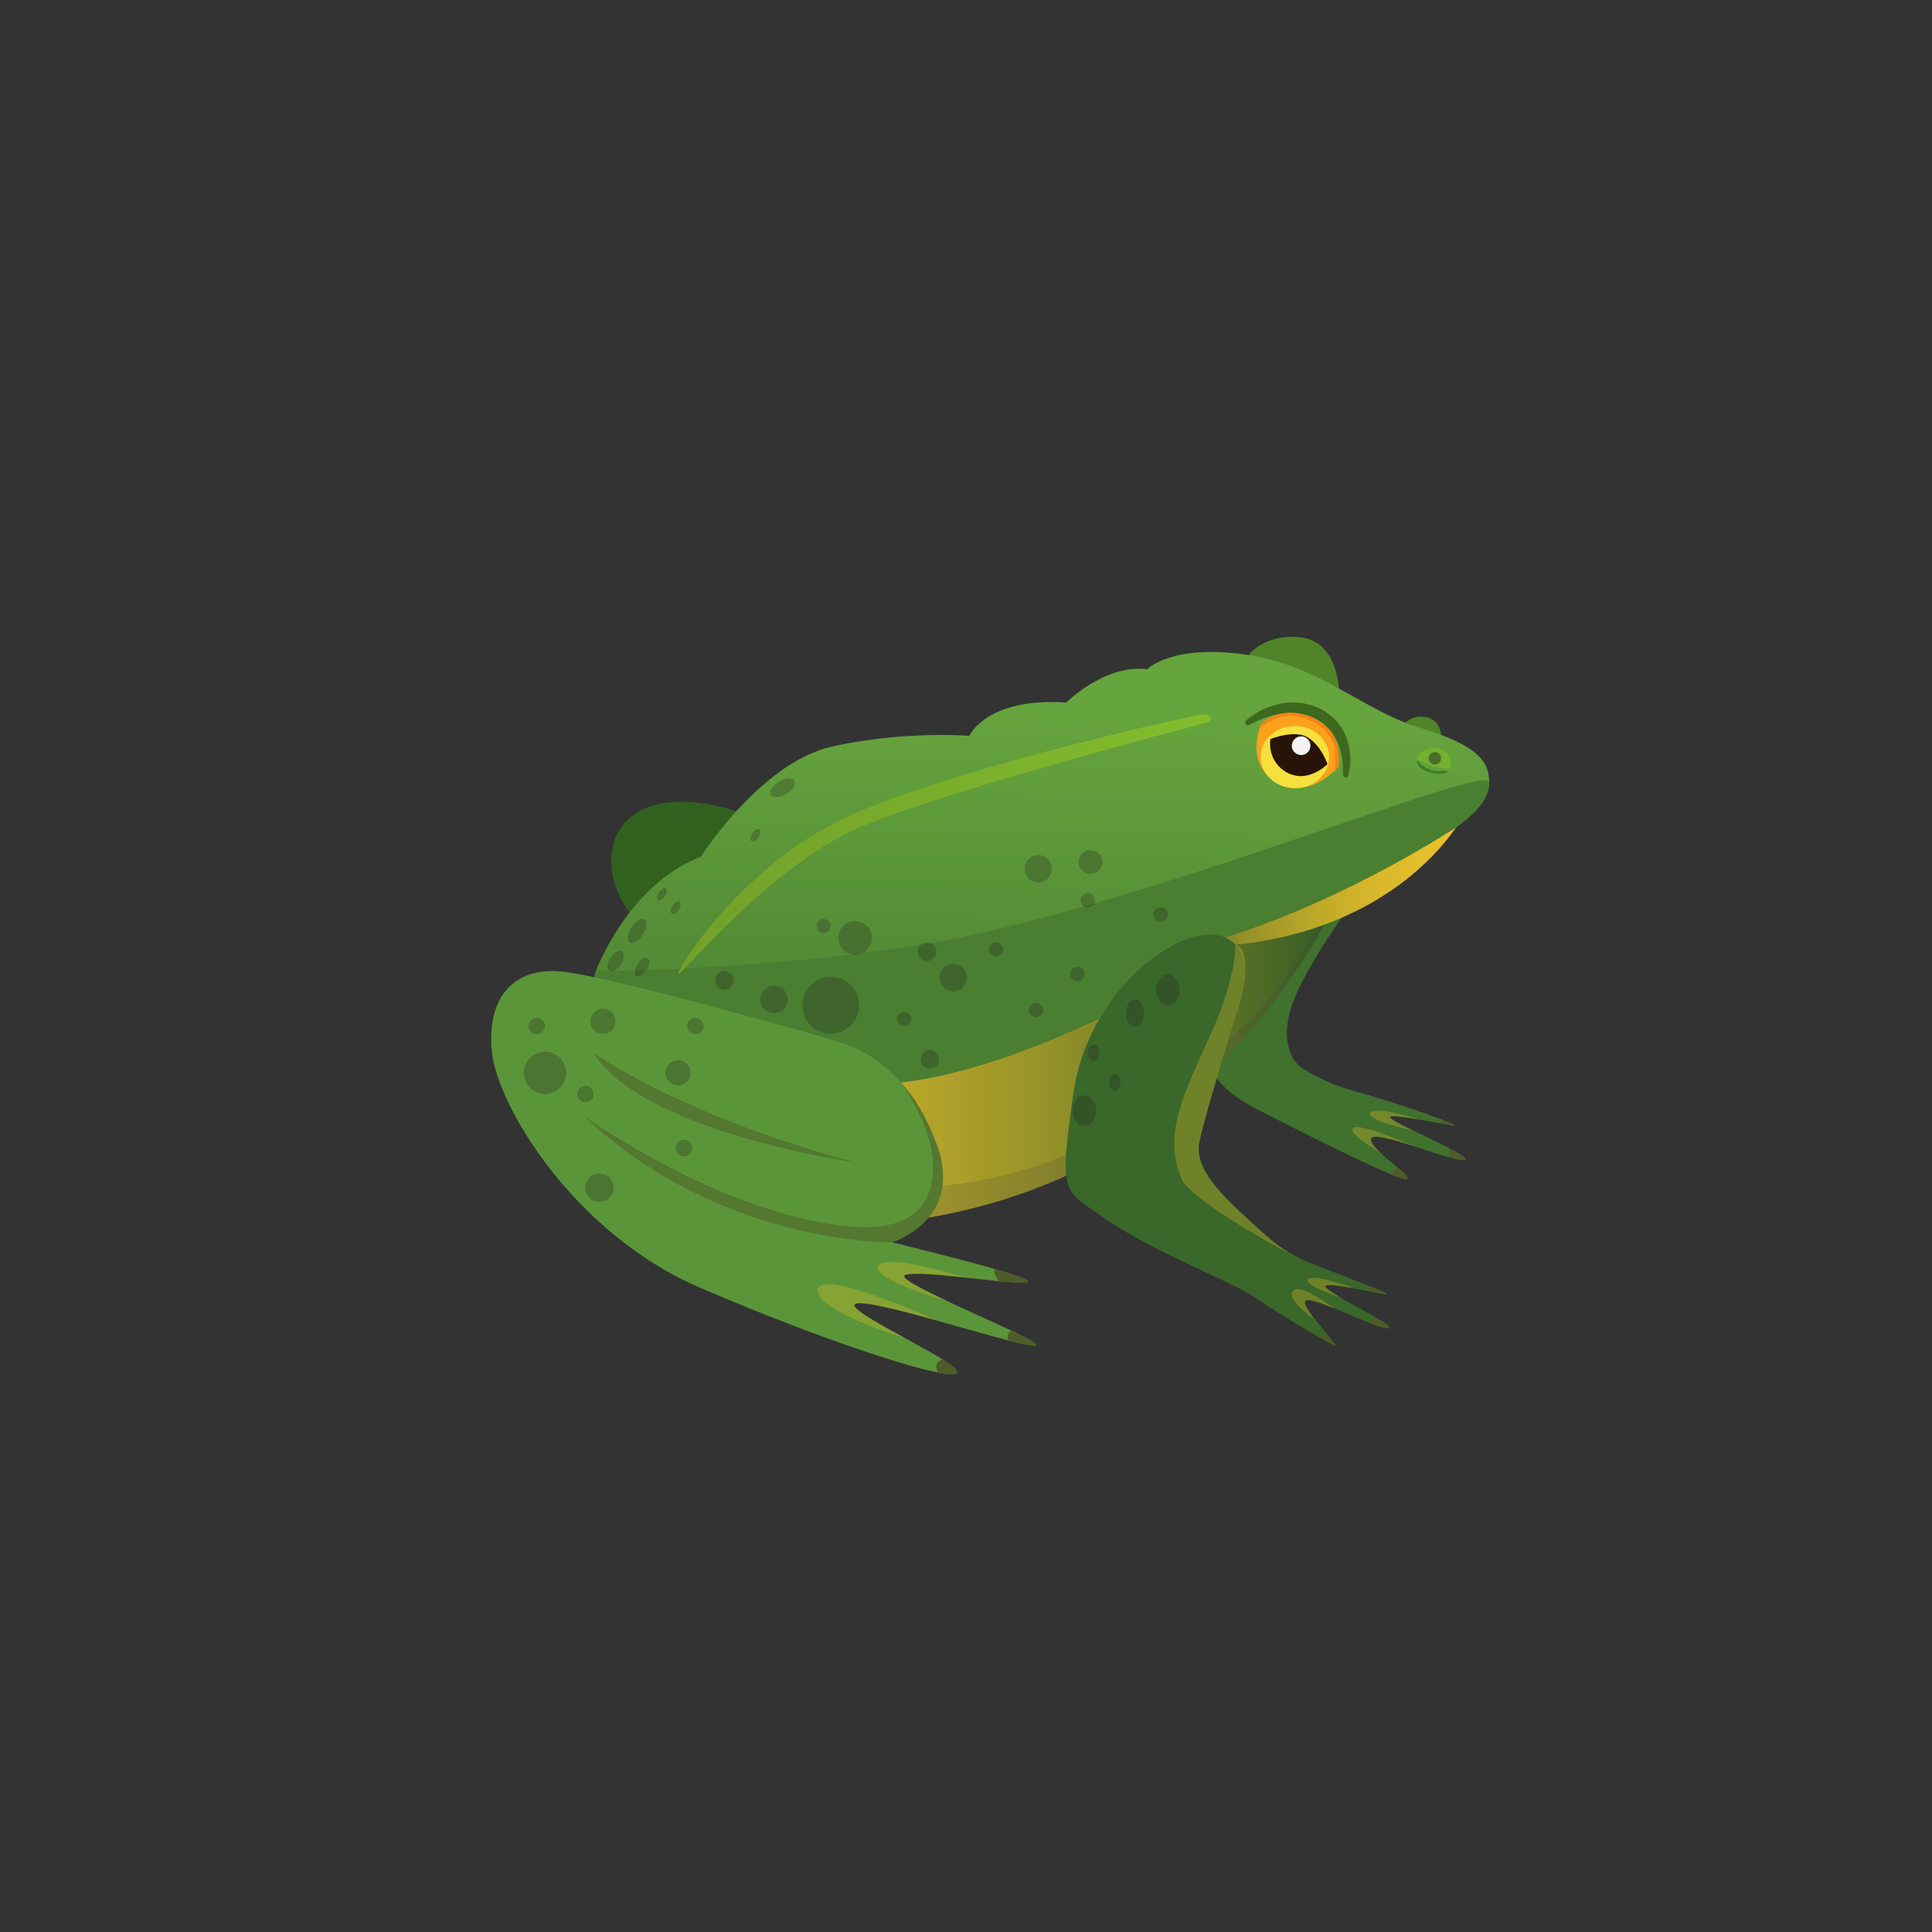 <svg width="400" height="400" viewBox="0 0 400 400" fill="none" xmlns="http://www.w3.org/2000/svg">
<rect x="0" y="0" width="400" height="400" fill="#333333" stroke="none"/>
<path d="M290.901 149.695C290.901 149.695 292.53 147.839 295.408 148.521C298.287 149.203 298.363 152.233 298.363 152.233L290.901 149.695Z" fill="#518428"/>
<path d="M152.492 167.952C152.492 167.952 137.417 162.535 129.992 169.694C122.568 176.854 128.401 190.49 135.674 192.914C142.947 195.338 159.576 183.293 152.492 167.952Z" fill="#32611F"/>
<path d="M303.287 240.15C302.871 240.301 301.697 240.074 300.143 239.657C298.022 239.051 295.219 238.104 292.492 237.233C292.492 237.233 292.492 237.233 292.454 237.233C288.174 235.869 284.159 234.771 283.856 235.756C283.628 236.437 284.575 237.574 285.901 238.786C285.939 238.824 285.939 238.824 285.939 238.824H285.977C287.037 239.809 288.325 240.831 289.386 241.74C290.977 243.066 292.037 244.089 291.052 244.127C290.636 244.127 289.575 243.786 288.098 243.18C280.75 240.187 262.871 231.021 259.954 229.506C256.469 227.687 246.393 221.968 249.954 211.816C253.515 201.627 251.053 192.006 254.348 189.506C257.606 187.043 280.56 185.187 281.469 184.922C280.977 185.528 274.234 194.278 269.348 203.748C264.386 213.369 266.734 219.051 269.386 220.983C270.371 221.703 274.689 224.316 280.219 225.831C288.06 228.028 294.689 230.339 298.287 231.703C299.916 232.347 300.901 232.763 301.128 232.915C301.507 233.142 300.333 232.953 298.553 232.65C297.227 232.422 295.598 232.119 293.969 231.816C293.969 231.816 293.931 231.816 293.893 231.778C290.749 231.248 287.833 230.831 287.795 231.286C287.757 231.627 289.803 232.687 292.454 234.013C292.492 234.013 292.492 234.013 292.492 234.013C294.992 235.225 297.984 236.627 300.219 237.801C302.454 238.975 303.894 239.884 303.287 240.15Z" fill="#40712D"/>
<path d="M276.318 187.043C269.689 202.043 250.219 226.513 233.098 236.589C233.098 236.589 207.644 255.187 167.227 253.748C161.356 253.558 155.181 252.914 148.704 251.778C97.681 242.611 120.068 197.839 142.113 189.392C164.121 180.945 265.447 171.74 276.356 174.77C279.651 175.717 279.197 180.49 276.318 187.043Z" fill="url(#paint0_linear_1284:116201)"/>
<path d="M258.477 135.642C258.477 135.642 261.886 131.059 269.386 131.968C276.886 132.877 277.189 142.536 277.189 142.536L258.477 135.642Z" fill="#518428"/>
<path opacity="0.19" d="M276.318 187.044C269.689 202.044 250.219 226.513 233.098 236.589C233.098 236.589 207.643 255.188 167.227 253.748C166.318 251.286 167.037 249.165 169.234 247.915C176.924 243.521 183.174 245.718 183.174 245.718C183.174 245.718 213.363 248.786 240.068 227.726C261.015 211.21 268.704 200.945 273.287 189.733C273.931 188.218 274.992 187.347 276.318 187.044Z" fill="#424242"/>
<path d="M308.326 161.967C308.326 166.361 303.629 169.657 301.432 171.324C300.788 172.005 280.144 193.483 255.75 195.566C255.75 195.566 245.447 202.157 231.356 209.089C217.72 215.755 200.598 222.687 185.826 224.165C155.826 227.195 118.098 217.27 123.364 201.058C123.364 201.058 129.954 183.18 145.106 177.384C145.106 177.384 157.492 157.839 172.341 154.543C187.189 151.248 200.674 152.346 200.674 152.346C200.674 152.346 204.235 144.354 220.75 145.452C220.75 145.452 228.742 137.46 237.53 138.558C237.53 138.558 242.492 133.331 257.909 135.528C273.326 137.725 282.114 147.081 293.97 150.68C305.864 154.278 308.326 157.573 308.326 161.967Z" fill="url(#paint1_linear_1284:116201)"/>
<path d="M308.326 161.967C308.326 166.361 303.629 169.656 301.432 171.323C300.788 172.005 280.144 193.482 255.75 195.565C255.75 195.565 245.447 202.156 231.356 209.088C217.72 215.755 200.598 222.687 185.826 224.164C155.826 227.194 118.098 217.27 123.364 201.058C123.364 201.058 156.697 201.058 190.788 195.565C235.233 188.404 308.326 157.573 308.326 161.967Z" fill="#4A7E31"/>
<path d="M301.431 171.361C300.787 172.043 288.515 192.27 255.749 195.604C255.749 195.604 245.446 202.194 231.355 209.126C235.371 202.194 243.893 197.346 255.484 193.52C280.219 185.376 300.749 171.702 301.431 171.361Z" fill="url(#paint2_linear_1284:116201)"/>
<path d="M287.379 274.96C286.81 275.073 285.523 274.657 283.856 274.013C281.621 273.179 278.742 271.891 276.242 270.869C273.401 269.694 270.977 268.861 270.371 269.24C269.727 269.657 270.826 271.323 272.227 273.142C273.098 274.24 274.083 275.414 274.879 276.399C276.053 277.801 276.848 278.786 276.356 278.596C275.977 278.445 274.727 277.763 273.06 276.816C269.083 274.543 262.644 270.641 259.727 268.558C255.598 265.641 238.25 258.937 229.083 252.498C219.916 246.096 219.272 247.99 222.189 226.626C225.144 205.263 243.553 191.929 252 193.596C260.447 195.263 257.151 206.247 257.151 206.247C257.151 206.247 249.348 230.944 248.326 236.551C247.303 242.194 253.174 247.535 258.704 252.687C264.197 257.801 266.167 259.126 269.462 260.679C271.81 261.778 279.841 264.77 284.235 266.551C286.053 267.27 287.265 267.801 287.151 267.914C287.038 268.066 285.333 267.725 283.212 267.308C282.151 267.081 280.939 266.854 279.803 266.664C277.265 266.21 274.954 265.869 274.424 266.21C274.045 266.475 275.485 267.422 277.492 268.634C277.53 268.634 277.568 268.672 277.568 268.672C280.03 270.111 283.401 271.892 285.485 273.179C287.113 274.164 288.023 274.846 287.379 274.96Z" fill="#3A672A"/>
<path d="M214.461 278.521C214.12 278.786 211.924 278.331 208.78 277.536C204.878 276.513 199.537 274.96 194.31 273.52C194.31 273.52 194.31 273.52 194.272 273.483C186.507 271.323 179.045 269.392 177.302 269.884C175.295 270.452 181.355 273.748 187.454 277.081C190.295 278.634 193.098 280.149 195.143 281.437C197.113 282.687 198.363 283.672 198.136 284.164C197.946 284.657 196.545 284.619 194.196 284.164C185.787 282.536 165.257 275.377 144.802 266.551C118.666 255.263 102.984 228.861 101.848 217.839C100.749 206.816 105.977 200.755 115.068 201.058C124.158 201.323 172.605 215.377 172.605 215.377C175.825 216.286 181.393 218.293 186.507 224.089C189.158 227.081 191.734 231.134 193.78 236.589C199.84 252.573 184.689 257.195 184.689 257.195C184.689 257.195 197.454 260.301 205.825 262.687C210.408 264.013 213.666 265.149 212.719 265.414C211.923 265.642 209.651 265.528 206.772 265.263C204.651 265.036 202.264 264.77 199.84 264.505C194.499 263.899 189.196 263.407 187.454 263.937C186.014 264.392 190.37 266.664 195.977 269.316C200.408 271.399 205.636 273.71 209.386 275.49C212.681 277.043 214.878 278.217 214.461 278.521Z" fill="#5B9539"/>
<path d="M277.038 158.862C277.038 158.862 276.811 159.127 276.356 159.544C274.576 161.21 269.424 165.226 264.083 161.892C258.78 158.559 260.106 152.801 260.826 150.68C261.015 150.188 261.129 149.885 261.129 149.885C261.129 149.885 264.992 145.68 271.773 148.597C278.591 151.513 277.038 158.862 277.038 158.862Z" fill="url(#paint3_linear_1284:116201)"/>
<path d="M268.098 163.18C272.01 163.18 275.182 160.297 275.182 156.741C275.182 153.184 272.01 150.301 268.098 150.301C264.186 150.301 261.015 153.184 261.015 156.741C261.015 160.297 264.186 163.18 268.098 163.18Z" fill="#F6E03E"/>
<path d="M263.023 153.029C263.023 153.029 268.099 150.907 270.902 152.763C273.705 154.619 274.841 158.218 274.841 158.218C274.841 158.218 270.523 162.612 265.977 159.657C262.227 157.157 263.023 153.029 263.023 153.029Z" fill="#281308"/>
<path d="M271.318 154.392C271.318 155.452 270.447 156.323 269.386 156.323C268.325 156.323 267.454 155.452 267.454 154.392C267.454 153.331 268.325 152.46 269.386 152.46C270.447 152.46 271.318 153.331 271.318 154.392Z" fill="#F4F4F4"/>
<path d="M257.985 149.165C257.985 149.165 258.098 149.089 258.25 148.938C258.439 148.786 258.704 148.559 259.045 148.332C259.765 147.839 260.788 147.157 262.189 146.589C263.553 146.021 265.295 145.529 267.227 145.453C268.174 145.415 269.197 145.491 270.182 145.68C270.674 145.794 271.166 145.945 271.659 146.059C272.151 146.21 272.606 146.438 273.098 146.627L273.288 146.703L273.363 146.741L273.515 146.817L273.818 147.006L274.424 147.385L274.727 147.574L275.068 147.839L275.712 148.332C276.545 149.014 277.151 149.809 277.72 150.642C277.985 151.059 278.212 151.476 278.439 151.892C278.629 152.309 278.78 152.763 278.932 153.18C279.197 154.013 279.386 154.847 279.462 155.604C279.651 157.12 279.538 158.37 279.424 159.203C279.386 159.62 279.31 159.961 279.235 160.188C279.159 160.415 279.159 160.567 279.159 160.567C279.083 160.87 278.78 161.059 278.477 160.983C278.212 160.907 278.06 160.68 278.06 160.415V160.377C278.06 160.377 278.06 160.264 278.06 160.074C278.06 159.847 278.06 159.544 278.06 159.165C278.06 158.37 277.947 157.233 277.682 155.945C277.53 155.302 277.303 154.62 277.038 153.9C276.886 153.559 276.735 153.218 276.545 152.877C276.318 152.536 276.166 152.195 275.939 151.892C275.485 151.248 274.916 150.642 274.31 150.112L273.856 149.733L273.629 149.544L273.325 149.355L272.72 149.014L272.416 148.824L272.378 148.786H272.341C272.265 148.748 272.416 148.824 272.416 148.824L272.341 148.786L272.189 148.71C271.772 148.559 271.394 148.332 271.015 148.218C270.598 148.104 270.182 147.953 269.803 147.877C269.386 147.801 268.97 147.688 268.553 147.688C268.136 147.65 267.72 147.612 267.303 147.612C266.47 147.612 265.674 147.688 264.954 147.801C264.197 147.915 263.477 148.104 262.833 148.294C261.545 148.711 260.485 149.127 259.765 149.506C259.424 149.695 259.121 149.847 258.932 149.923C258.742 150.036 258.666 150.074 258.666 150.074H258.628C258.363 150.226 258.023 150.15 257.871 149.885C257.757 149.62 257.795 149.317 257.985 149.165Z" fill="#3E681D"/>
<path d="M277.038 158.862C277.038 158.862 276.811 159.127 276.356 159.544C276.356 159.544 276.583 158.9 276.356 155.377C276.129 151.854 272.53 148.938 268.364 148.294C264.386 147.65 261.091 150.491 260.826 150.68C261.015 150.188 261.129 149.885 261.129 149.885C261.129 149.885 264.992 145.68 271.773 148.597C278.591 151.513 277.038 158.862 277.038 158.862Z" fill="#FF8015"/>
<path d="M250.258 149.505C250.258 149.505 196.546 163.407 178.099 171.248C159.652 179.089 141.091 201.968 140.409 201.665C139.727 201.399 154.008 177.877 177.985 167.952C202.758 157.687 247.909 147.914 249.121 147.914C250.333 147.914 251.318 148.672 250.258 149.505Z" fill="url(#paint4_linear_1284:116201)"/>
<path d="M293.325 157.005C293.325 157.005 294.31 154.43 297.643 154.922C300.977 155.415 300.371 158.634 300.257 159.127C300.181 159.619 293.628 158.066 293.325 157.005Z" fill="#72B02E"/>
<path opacity="0.47" d="M298.364 157.006C298.364 157.725 297.795 158.294 297.076 158.294C296.356 158.294 295.788 157.725 295.788 157.006C295.788 156.286 296.356 155.718 297.076 155.718C297.795 155.718 298.364 156.286 298.364 157.006Z" fill="#212121"/>
<path d="M184.765 257.195C184.765 257.195 149.462 258.028 120.826 231.059C121.394 231.475 140.182 244.468 159.045 250.301C178.174 256.21 189.121 255.226 192.265 247.044C195.409 238.824 189.917 229.241 186.583 224.089C189.235 227.082 191.81 231.135 193.856 236.589C199.879 252.574 184.765 257.195 184.765 257.195Z" fill="#4E5C29" fill-opacity="0.5"/>
<path d="M177.037 240.642C177.037 240.642 133.287 234.543 122.871 217.99C122.871 217.99 141.204 231.058 177.037 240.642Z" fill="#4E5C29" fill-opacity="0.5"/>
<path d="M198.174 284.164C197.985 284.657 196.583 284.619 194.234 284.164C194.234 284.164 192.909 282.157 195.181 281.437C197.151 282.687 198.363 283.672 198.174 284.164Z" fill="#4E5C29"/>
<path d="M214.462 278.52C214.121 278.785 211.924 278.331 208.78 277.535C208.552 276.891 208.477 276.02 209.424 275.528C212.681 277.043 214.878 278.217 214.462 278.52Z" fill="#4E5C29"/>
<path d="M212.757 265.453C211.962 265.68 209.689 265.566 206.81 265.301C206.621 265.074 206.469 264.847 206.356 264.581C205.939 263.786 205.825 263.18 205.863 262.725C210.484 264.051 213.742 265.149 212.757 265.453Z" fill="#4E5C29"/>
<path d="M293.325 157.687C293.325 157.687 293.515 159.316 296.166 159.96C298.855 160.604 299.84 159.884 299.651 159.657C299.461 159.43 298.363 159.846 296.848 159.581C295.333 159.316 293.893 158.028 293.893 157.99C293.893 157.953 293.666 157.384 293.325 157.687Z" fill="#3B7F24"/>
<path d="M276.318 278.596C275.939 278.445 274.689 277.763 273.022 276.816C273.06 276.551 273.515 276.361 274.841 276.399C276.015 277.801 276.81 278.824 276.318 278.596Z" fill="#4E5C29"/>
<path d="M287.378 274.96C286.81 275.073 285.522 274.657 283.856 274.013C283.515 273.596 283.439 273.104 285.484 273.179H285.56C287.113 274.164 288.022 274.846 287.378 274.96Z" fill="#4E5C29"/>
<path d="M287.189 267.953C287.075 268.104 285.37 267.763 283.249 267.347C283.022 267.006 283.06 266.627 284.234 266.589C286.09 267.309 287.265 267.839 287.189 267.953Z" fill="#4E5C29"/>
<path d="M291.09 244.127C290.674 244.127 289.613 243.786 288.136 243.18C288.249 242.384 288.817 241.93 289.461 241.74C291.014 243.066 292.075 244.089 291.09 244.127Z" fill="#4E5C29"/>
<path d="M303.288 240.149C302.871 240.301 301.697 240.074 300.144 239.657C299.916 238.861 299.992 238.293 300.219 237.877C302.454 238.975 303.894 239.884 303.288 240.149Z" fill="#4E5C29"/>
<path d="M298.591 232.65C298.553 232.536 298.477 232.384 298.439 232.271C298.363 232.081 298.326 231.892 298.326 231.703C299.954 232.347 300.939 232.763 301.167 232.915C301.545 233.142 300.371 232.991 298.591 232.65Z" fill="#4E5C29"/>
<path opacity="0.3" d="M269.462 260.718C263.477 258.029 246.393 248.104 244.651 244.127C240.598 234.809 245.219 226.286 250.711 214.013C256.204 201.741 255.749 195.566 255.749 195.566C259.499 196.551 257.113 206.286 257.113 206.286C257.113 206.286 249.31 230.983 248.287 236.589C247.264 242.233 253.136 247.574 258.666 252.726C264.196 257.839 266.166 259.165 269.462 260.718Z" fill="url(#paint5_linear_1284:116201)"/>
<path opacity="0.3" d="M272.189 273.18C271.886 272.953 266.394 269.24 267.644 267.309C268.894 265.377 275.863 270.604 276.242 270.907C273.401 269.733 270.977 268.9 270.371 269.278C269.727 269.657 270.788 271.324 272.189 273.18Z" fill="url(#paint6_linear_1284:116201)"/>
<path opacity="0.3" d="M274.462 266.21C274.083 266.475 275.523 267.422 277.53 268.635C276.697 268.369 269.765 265.983 270.788 264.847C271.886 263.634 279.917 266.551 279.917 266.551L279.803 266.627C277.303 266.21 274.992 265.869 274.462 266.21Z" fill="url(#paint7_linear_1284:116201)"/>
<path opacity="0.3" d="M285.977 238.786C285.598 238.559 278.515 234.43 280.219 233.483C281.924 232.536 291.924 236.968 292.492 237.196C288.212 235.832 284.197 234.733 283.894 235.718C283.704 236.438 284.651 237.574 285.977 238.786Z" fill="url(#paint8_linear_1284:116201)"/>
<path opacity="0.3" d="M292.492 234.051C291.848 233.937 282.568 231.816 283.704 230.376C284.841 228.975 293.136 231.551 293.969 231.816C290.825 231.286 287.909 230.869 287.871 231.323C287.795 231.702 289.84 232.763 292.492 234.051Z" fill="url(#paint9_linear_1284:116201)"/>
<path opacity="0.3" d="M187.454 277.082C187.454 277.082 168.591 271.362 169.311 266.93C170.03 262.65 193.06 272.953 194.273 273.483C186.507 271.324 179.045 269.392 177.303 269.885C175.295 270.453 181.356 273.748 187.454 277.082Z" fill="url(#paint10_linear_1284:116201)"/>
<path opacity="0.3" d="M196.015 269.316C196.015 269.316 180.75 265.074 181.811 262.157C182.909 259.202 199.879 264.543 199.879 264.543C194.538 263.937 189.235 263.445 187.492 263.975C186.053 264.392 190.409 266.702 196.015 269.316Z" fill="url(#paint11_linear_1284:116201)"/>
<path opacity="0.26" d="M177.038 197.65C178.962 197.65 180.522 196.089 180.522 194.165C180.522 192.24 178.962 190.68 177.038 190.68C175.113 190.68 173.553 192.24 173.553 194.165C173.553 196.089 175.113 197.65 177.038 197.65Z" fill="#212121"/>
<path opacity="0.26" d="M200.181 202.423C200.181 203.976 198.893 205.263 197.34 205.263C195.787 205.263 194.5 203.976 194.5 202.423C194.5 200.87 195.787 199.582 197.34 199.582C198.893 199.582 200.181 200.87 200.181 202.423Z" fill="#212121"/>
<path opacity="0.26" d="M236.848 209.771C236.848 211.324 236.014 212.612 234.992 212.612C233.969 212.612 233.136 211.324 233.136 209.771C233.136 208.218 233.969 206.93 234.992 206.93C236.014 206.93 236.848 208.218 236.848 209.771Z" fill="#212121"/>
<path opacity="0.26" d="M232 224.089C232 225.036 231.47 225.794 230.826 225.794C230.182 225.794 229.651 225.036 229.651 224.089C229.651 223.142 230.182 222.385 230.826 222.385C231.47 222.423 232 223.18 232 224.089Z" fill="#212121"/>
<path opacity="0.26" d="M226.432 219.695C227.08 219.695 227.606 218.932 227.606 217.99C227.606 217.049 227.08 216.286 226.432 216.286C225.783 216.286 225.257 217.049 225.257 217.99C225.257 218.932 225.783 219.695 226.432 219.695Z" fill="#212121"/>
<path opacity="0.26" d="M226.962 229.96C226.962 231.702 225.863 233.142 224.537 233.142C223.212 233.142 222.113 231.74 222.113 229.96C222.113 228.18 223.212 226.778 224.537 226.778C225.863 226.778 226.962 228.218 226.962 229.96Z" fill="#212121"/>
<path opacity="0.26" d="M244.197 204.96C244.197 206.702 243.098 208.142 241.772 208.142C240.447 208.142 239.348 206.74 239.348 204.96C239.348 203.218 240.447 201.778 241.772 201.778C243.098 201.778 244.197 203.218 244.197 204.96Z" fill="#212121"/>
<path opacity="0.26" d="M187.227 212.46C188.043 212.46 188.704 211.799 188.704 210.983C188.704 210.167 188.043 209.505 187.227 209.505C186.411 209.505 185.75 210.167 185.75 210.983C185.75 211.799 186.411 212.46 187.227 212.46Z" fill="#212121"/>
<path opacity="0.26" d="M191.924 198.975C192.99 198.975 193.855 198.11 193.855 197.043C193.855 195.976 192.99 195.111 191.924 195.111C190.857 195.111 189.992 195.976 189.992 197.043C189.992 198.11 190.857 198.975 191.924 198.975Z" fill="#212121"/>
<path opacity="0.26" d="M151.924 202.99C151.924 204.051 151.053 204.922 149.992 204.922C148.931 204.922 148.06 204.051 148.06 202.99C148.06 201.93 148.931 201.059 149.992 201.059C151.053 201.059 151.924 201.93 151.924 202.99Z" fill="#212121"/>
<path opacity="0.26" d="M127.454 211.438C127.454 212.877 126.28 214.051 124.84 214.051C123.401 214.051 122.227 212.877 122.227 211.438C122.227 209.998 123.401 208.824 124.84 208.824C126.28 208.824 127.454 209.998 127.454 211.438Z" fill="#212121"/>
<path opacity="0.26" d="M142.985 222.119C142.985 223.558 141.81 224.732 140.371 224.732C138.932 224.732 137.757 223.558 137.757 222.119C137.757 220.679 138.932 219.505 140.371 219.505C141.81 219.505 142.985 220.679 142.985 222.119Z" fill="#212121"/>
<path opacity="0.26" d="M117.227 222.12C117.227 224.544 115.257 226.514 112.833 226.514C110.409 226.514 108.439 224.544 108.439 222.12C108.439 219.695 110.409 217.726 112.833 217.726C115.257 217.726 117.227 219.695 117.227 222.12Z" fill="#212121"/>
<path opacity="0.26" d="M127.075 245.907C127.075 247.536 125.749 248.862 124.121 248.862C122.492 248.862 121.166 247.536 121.166 245.907C121.166 244.279 122.492 242.953 124.121 242.953C125.749 242.953 127.075 244.279 127.075 245.907Z" fill="#212121"/>
<path opacity="0.26" d="M143.325 237.687C143.325 238.634 142.568 239.392 141.621 239.392C140.674 239.392 139.916 238.634 139.916 237.687C139.916 236.74 140.674 235.983 141.621 235.983C142.568 235.983 143.325 236.74 143.325 237.687Z" fill="#212121"/>
<path opacity="0.26" d="M145.674 212.422C145.674 213.369 144.916 214.127 143.969 214.127C143.022 214.127 142.265 213.369 142.265 212.422C142.265 211.475 143.022 210.718 143.969 210.718C144.878 210.718 145.674 211.475 145.674 212.422Z" fill="#212121"/>
<path opacity="0.26" d="M112.833 212.422C112.833 213.369 112.075 214.127 111.128 214.127C110.181 214.127 109.424 213.369 109.424 212.422C109.424 211.475 110.181 210.718 111.128 210.718C112.075 210.718 112.833 211.475 112.833 212.422Z" fill="#212121"/>
<path opacity="0.26" d="M122.909 226.513C122.909 227.46 122.151 228.218 121.204 228.218C120.257 228.218 119.5 227.46 119.5 226.513C119.5 225.566 120.257 224.809 121.204 224.809C122.113 224.809 122.909 225.566 122.909 226.513Z" fill="#212121"/>
<path opacity="0.26" d="M194.462 219.317C194.462 220.377 193.591 221.249 192.53 221.249C191.469 221.249 190.598 220.377 190.598 219.317C190.598 218.256 191.469 217.385 192.53 217.385C193.591 217.347 194.462 218.218 194.462 219.317Z" fill="#212121"/>
<path opacity="0.26" d="M215.977 209.089C215.977 209.884 215.333 210.566 214.5 210.566C213.704 210.566 213.022 209.922 213.022 209.089C213.022 208.256 213.666 207.612 214.5 207.612C215.333 207.612 215.977 208.293 215.977 209.089Z" fill="#212121"/>
<path opacity="0.26" d="M207.719 196.551C207.719 197.346 207.075 198.028 206.242 198.028C205.447 198.028 204.765 197.384 204.765 196.551C204.765 195.717 205.409 195.073 206.242 195.073C207.075 195.111 207.719 195.755 207.719 196.551Z" fill="#212121"/>
<path opacity="0.26" d="M224.537 201.665C224.537 202.46 223.894 203.142 223.06 203.142C222.265 203.142 221.583 202.498 221.583 201.665C221.583 200.869 222.227 200.187 223.06 200.187C223.856 200.187 224.537 200.869 224.537 201.665Z" fill="#212121"/>
<path opacity="0.26" d="M241.773 189.316C241.773 190.112 241.129 190.794 240.295 190.794C239.5 190.794 238.818 190.15 238.818 189.316C238.818 188.521 239.462 187.839 240.295 187.839C241.129 187.839 241.773 188.483 241.773 189.316Z" fill="#212121"/>
<path opacity="0.26" d="M225.787 180.944C227.147 180.944 228.249 179.842 228.249 178.482C228.249 177.123 227.147 176.02 225.787 176.02C224.427 176.02 223.325 177.123 223.325 178.482C223.325 179.842 224.427 180.944 225.787 180.944Z" fill="#212121"/>
<path opacity="0.26" d="M226.697 186.362C226.697 187.157 226.053 187.839 225.22 187.839C224.424 187.839 223.742 187.195 223.742 186.362C223.742 185.566 224.386 184.884 225.22 184.884C226.015 184.884 226.697 185.566 226.697 186.362Z" fill="#212121"/>
<path opacity="0.26" d="M172 191.741C172 192.536 171.356 193.218 170.523 193.218C169.727 193.218 169.045 192.574 169.045 191.741C169.045 190.908 169.689 190.264 170.523 190.264C171.356 190.264 172 190.908 172 191.741Z" fill="#212121"/>
<path opacity="0.26" d="M217.795 179.884C217.795 181.437 216.507 182.725 214.954 182.725C213.401 182.725 212.113 181.437 212.113 179.884C212.113 178.331 213.401 177.043 214.954 177.043C216.507 177.043 217.795 178.293 217.795 179.884Z" fill="#212121"/>
<path opacity="0.26" d="M160.257 209.771C161.826 209.771 163.098 208.499 163.098 206.93C163.098 205.361 161.826 204.089 160.257 204.089C158.688 204.089 157.416 205.361 157.416 206.93C157.416 208.499 158.688 209.771 160.257 209.771Z" fill="#212121"/>
<path opacity="0.26" d="M133.099 193.483C132.227 194.809 131.015 195.529 130.371 195.112C129.727 194.695 129.879 193.256 130.75 191.968C131.621 190.642 132.833 189.923 133.477 190.339C134.121 190.756 133.932 192.157 133.099 193.483Z" fill="#212121"/>
<path opacity="0.26" d="M140.523 188.332C140.068 189.013 139.424 189.392 139.083 189.165C138.742 188.937 138.818 188.18 139.235 187.498C139.689 186.816 140.333 186.438 140.674 186.665C141.053 186.892 140.977 187.65 140.523 188.332Z" fill="#212121"/>
<path opacity="0.26" d="M157.038 173.331C156.583 174.013 155.939 174.391 155.599 174.164C155.258 173.937 155.333 173.179 155.75 172.498C156.204 171.816 156.848 171.437 157.189 171.664C157.53 171.891 157.455 172.611 157.038 173.331Z" fill="#212121"/>
<path opacity="0.26" d="M162.833 164.354C161.507 165.187 160.068 165.301 159.614 164.619C159.159 163.937 159.917 162.687 161.28 161.854C162.644 161.021 164.045 160.907 164.5 161.589C164.917 162.308 164.197 163.521 162.833 164.354Z" fill="#212121"/>
<path opacity="0.26" d="M128.515 199.694C127.757 200.831 126.697 201.437 126.128 201.058C125.56 200.679 125.674 199.429 126.394 198.293C127.151 197.157 128.212 196.551 128.78 196.929C129.348 197.308 129.234 198.558 128.515 199.694Z" fill="#212121"/>
<path opacity="0.26" d="M137.681 185.529C137.227 186.21 136.583 186.589 136.242 186.362C135.901 186.134 135.977 185.415 136.432 184.733C136.886 184.051 137.53 183.672 137.871 183.9C138.212 184.127 138.098 184.847 137.681 185.529Z" fill="#212121"/>
<path opacity="0.26" d="M133.818 200.793C133.174 201.816 132.227 202.346 131.735 202.043C131.242 201.702 131.356 200.642 132 199.619C132.644 198.596 133.591 198.066 134.083 198.369C134.614 198.71 134.5 199.77 133.818 200.793Z" fill="#212121"/>
<path opacity="0.26" d="M177.871 208.142C177.871 211.4 175.257 214.013 172 214.013C168.742 214.013 166.128 211.4 166.128 208.142C166.128 204.885 168.742 202.271 172 202.271C175.257 202.271 177.871 204.885 177.871 208.142Z" fill="#212121"/>
<defs>
<linearGradient id="paint0_linear_1284:116201" x1="117.699" y1="214.029" x2="278.659" y2="214.029" gradientUnits="userSpaceOnUse">
<stop stop-color="#EAC12B"/>
<stop offset="0.117" stop-color="#E4BE2B"/>
<stop offset="0.266" stop-color="#D5B52A"/>
<stop offset="0.433" stop-color="#BAA629"/>
<stop offset="0.613" stop-color="#969228"/>
<stop offset="0.804" stop-color="#677827"/>
<stop offset="1" stop-color="#2E5825"/>
</linearGradient>
<linearGradient id="paint1_linear_1284:116201" x1="214.872" y1="218.554" x2="216.34" y2="147.727" gradientUnits="userSpaceOnUse">
<stop stop-color="#4D8233"/>
<stop offset="1" stop-color="#66A43D"/>
</linearGradient>
<linearGradient id="paint2_linear_1284:116201" x1="231.365" y1="190.215" x2="301.441" y2="190.215" gradientUnits="userSpaceOnUse">
<stop stop-color="#2E5825"/>
<stop offset="0.196" stop-color="#677827"/>
<stop offset="0.387" stop-color="#969228"/>
<stop offset="0.567" stop-color="#BAA629"/>
<stop offset="0.734" stop-color="#D5B52A"/>
<stop offset="0.883" stop-color="#E4BE2B"/>
<stop offset="1" stop-color="#EAC12B"/>
</linearGradient>
<linearGradient id="paint3_linear_1284:116201" x1="260.157" y1="155.357" x2="277.2" y2="155.357" gradientUnits="userSpaceOnUse">
<stop stop-color="#FCA11C"/>
<stop offset="1" stop-color="#FCA11C"/>
</linearGradient>
<linearGradient id="paint4_linear_1284:116201" x1="140.37" y1="174.801" x2="250.714" y2="174.801" gradientUnits="userSpaceOnUse">
<stop stop-color="#72A02A"/>
<stop offset="1" stop-color="#81BD2D"/>
</linearGradient>
<linearGradient id="paint5_linear_1284:116201" x1="261.241" y1="262.956" x2="246.928" y2="204.328" gradientUnits="userSpaceOnUse">
<stop stop-color="#EAC12B"/>
<stop offset="1" stop-color="#EAC12B"/>
</linearGradient>
<linearGradient id="paint6_linear_1284:116201" x1="272.713" y1="273.058" x2="271.2" y2="266.86" gradientUnits="userSpaceOnUse">
<stop stop-color="#EAC12B"/>
<stop offset="1" stop-color="#EAC12B"/>
</linearGradient>
<linearGradient id="paint7_linear_1284:116201" x1="276.097" y1="269.035" x2="274.936" y2="264.281" gradientUnits="userSpaceOnUse">
<stop stop-color="#EAC12B"/>
<stop offset="1" stop-color="#EAC12B"/>
</linearGradient>
<linearGradient id="paint8_linear_1284:116201" x1="286.952" y1="238.591" x2="285.542" y2="232.814" gradientUnits="userSpaceOnUse">
<stop stop-color="#EAC12B"/>
<stop offset="1" stop-color="#EAC12B"/>
</linearGradient>
<linearGradient id="paint9_linear_1284:116201" x1="289.626" y1="234.761" x2="288.375" y2="229.637" gradientUnits="userSpaceOnUse">
<stop stop-color="#EAC12B"/>
<stop offset="1" stop-color="#EAC12B"/>
</linearGradient>
<linearGradient id="paint10_linear_1284:116201" x1="183.662" y1="278.051" x2="180.476" y2="265" gradientUnits="userSpaceOnUse">
<stop stop-color="#EAC12B"/>
<stop offset="1" stop-color="#EAC12B"/>
</linearGradient>
<linearGradient id="paint11_linear_1284:116201" x1="192.458" y1="270.235" x2="190.137" y2="260.727" gradientUnits="userSpaceOnUse">
<stop stop-color="#EAC12B"/>
<stop offset="1" stop-color="#EAC12B"/>
</linearGradient>
</defs>
</svg>
